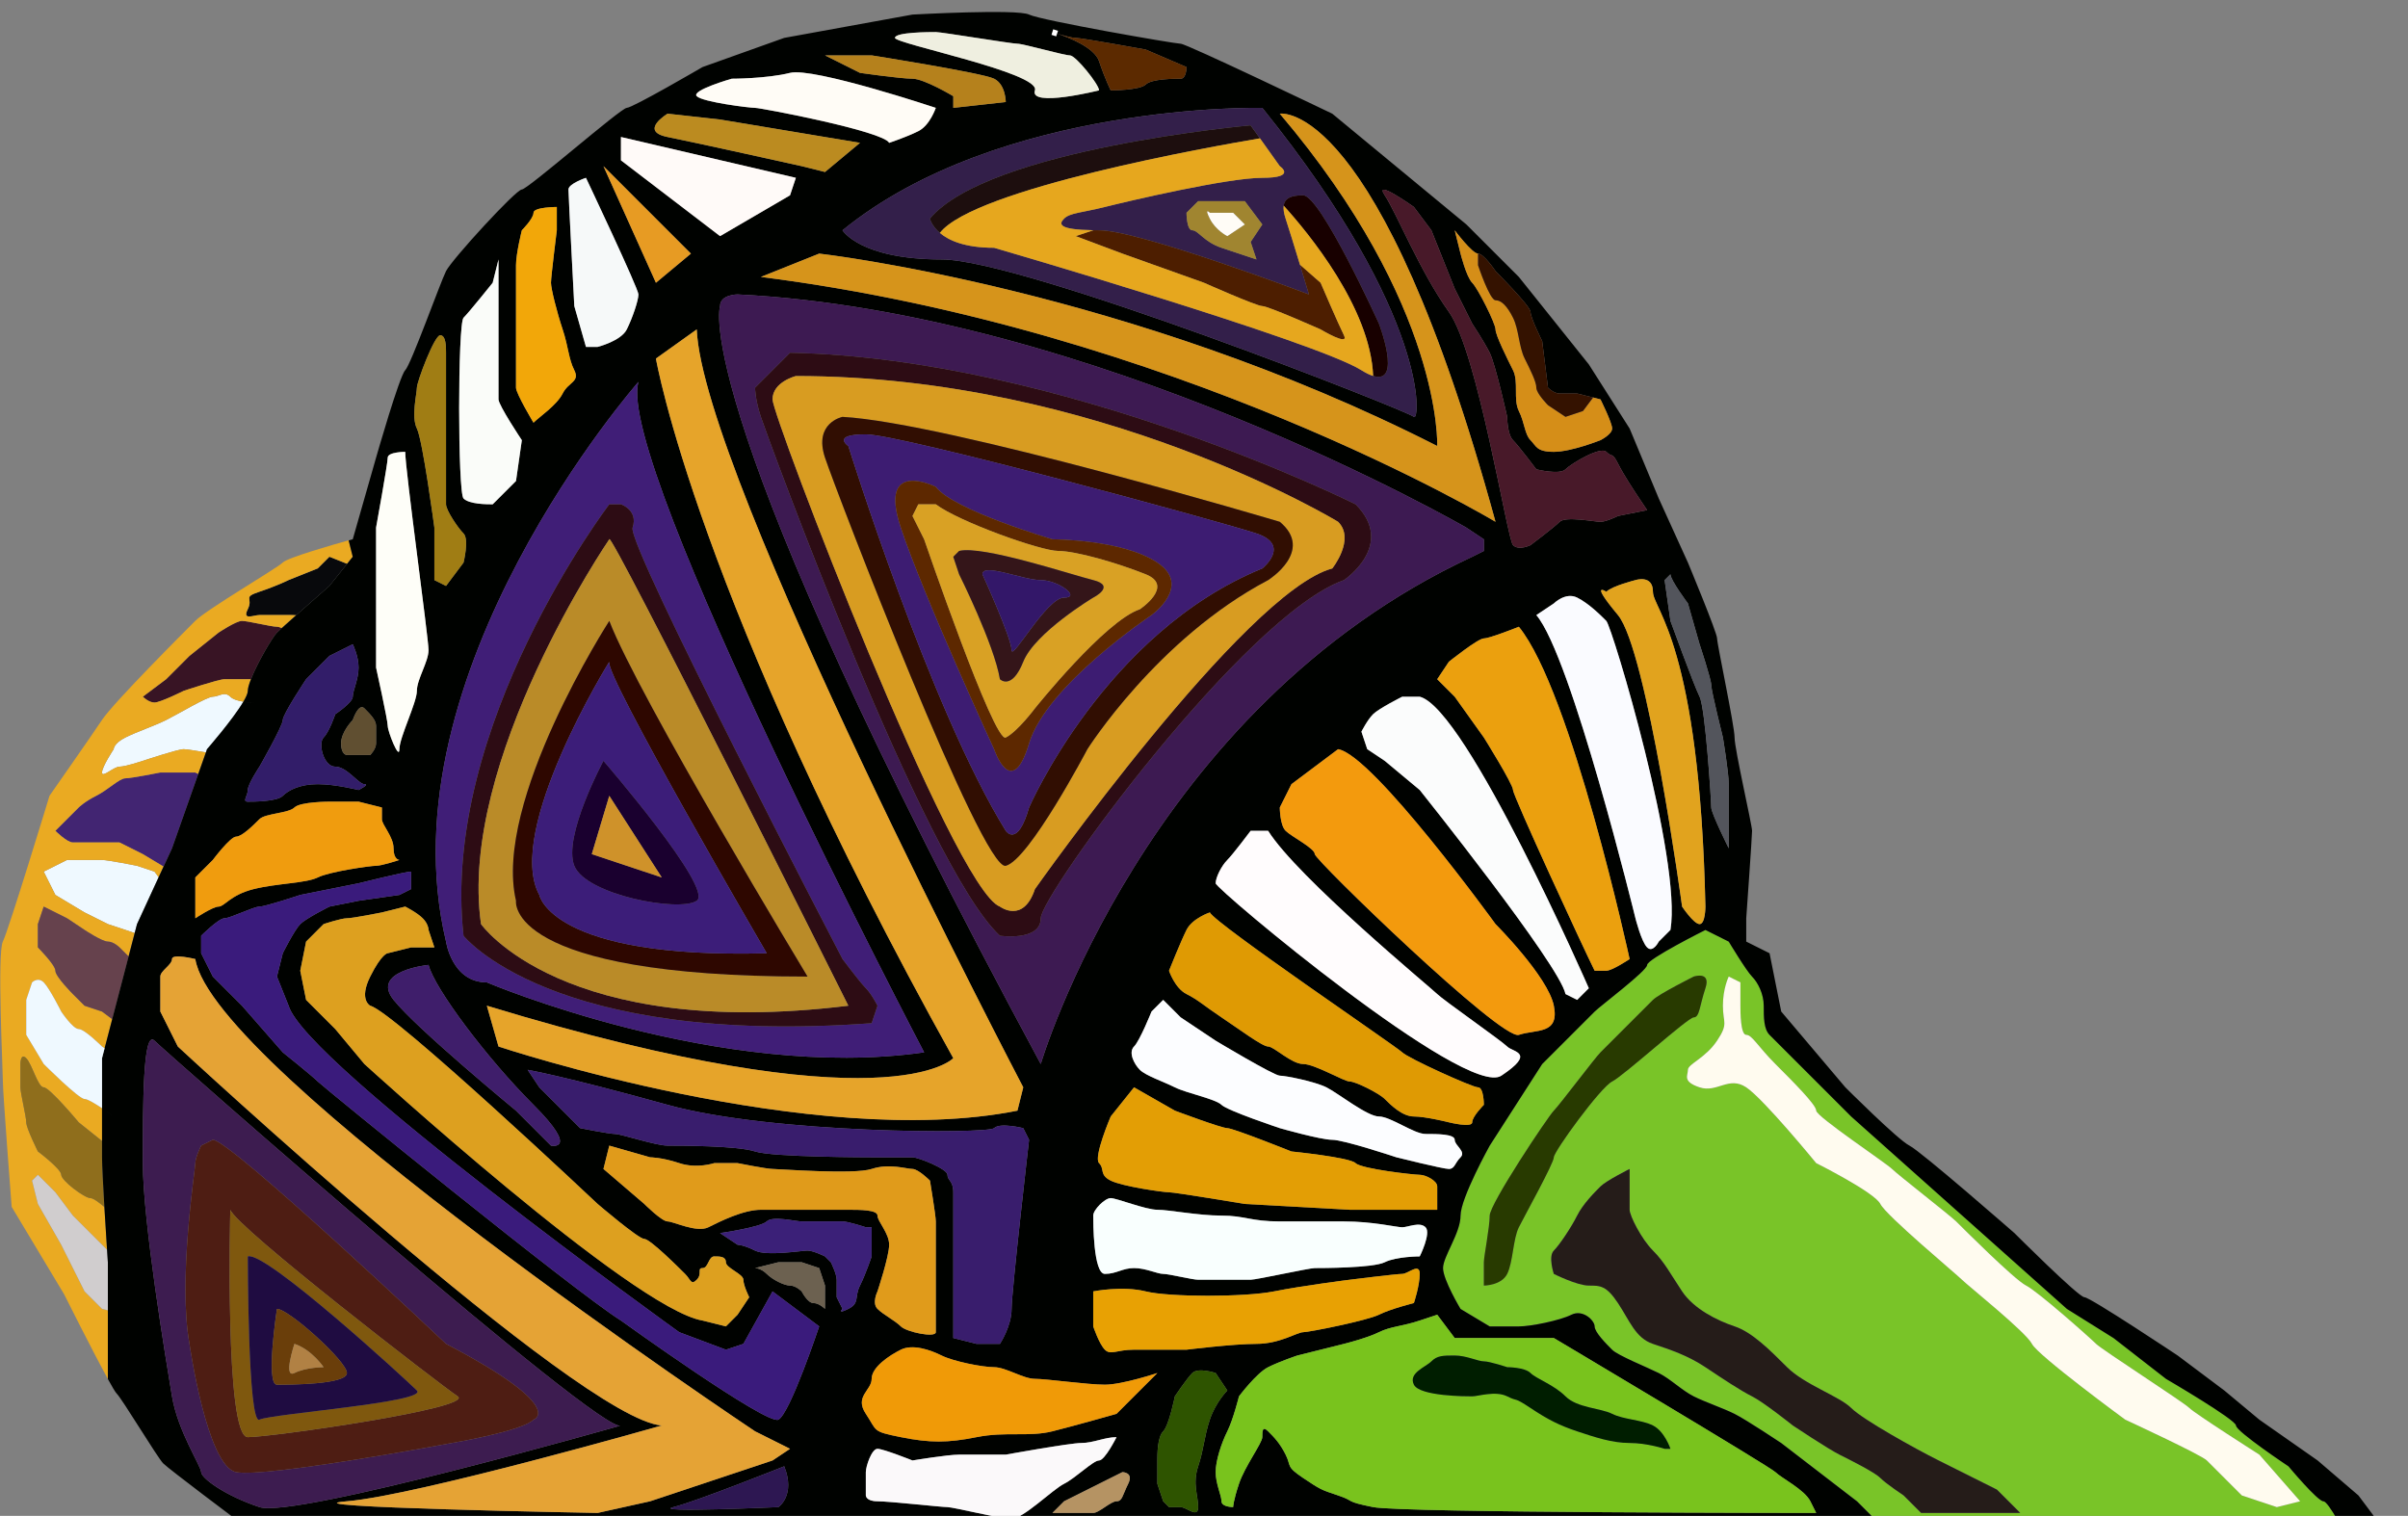 <?xml version="1.0" encoding="utf-8"?>
<!-- Generator: Adobe Illustrator 25.0.0, SVG Export Plug-In . SVG Version: 6.00 Build 0)  -->
<svg version="1.1" id="Capa_1" xmlns="http://www.w3.org/2000/svg" xmlns:xlink="http://www.w3.org/1999/xlink" x="0px" y="0px"
	 viewBox="0 0 413 260" style="enable-background:new 0 0 413 260;" xml:space="preserve">
<rect x="0" y="0" width="413" height="260" fill="#808080" stroke="none"/>
<style type="text/css">
	.st0{fill:#422572;}
	.st1{fill:#381424;}
	.st2{fill:#EFF9FF;}
	.st3{fill:#08090C;}
	.st4{fill:#EAAA22;}
	.st5{fill:#66424D;}
	.st6{fill:#79C428;}
	.st7{fill:#8F6E1C;}
	.st8{fill:#D0CDCE;}
	.st9{fill:#000200;}
	.st10{fill:#321D69;}
	.st11{fill:#604F31;}
	.st12{fill:#F09C0E;}
	.st13{fill:#3A1B7C;}
	.st14{fill:#DDA01F;}
	.st15{fill:#E5A335;}
	.st16{fill:#3D1C50;}
	.st17{fill:#4E1D13;}
	.st18{fill:#7F580E;}
	.st19{fill:#1F0C41;}
	.st20{fill:#6A3E0A;}
	.st21{fill:#B18144;}
	.st22{fill:#FEFEF8;}
	.st23{fill:#A07D14;}
	.st24{fill:#FAFCF9;}
	.st25{fill:#F2A709;}
	.st26{fill:#F6F9F9;}
	.st27{fill:#E79B23;}
	.st28{fill:#FFFAF8;}
	.st29{fill:#BB8B20;}
	.st30{fill:#FFFCF6;}
	.st31{fill:#B5811C;}
	.st32{fill:#EFEFE0;}
	.st33{fill:#5C2A00;}
	.st34{fill:none;stroke:#FFFFFF;stroke-miterlimit:10;}
	.st35{fill:#401E77;}
	.st36{fill:#2D0C14;}
	.st37{fill:#BA8B28;}
	.st38{fill:#2E0700;}
	.st39{fill:#3C1D79;}
	.st40{fill:#1A002F;}
	.st41{fill:#CF922A;}
	.st42{fill:#E6A42A;}
	.st43{fill:#3D1A52;}
	.st44{fill:#D89C21;}
	.st45{fill:#310E02;}
	.st46{fill:#3D1C72;}
	.st47{fill:#5D2800;}
	.st48{fill:#D9A124;}
	.st49{fill:#341519;}
	.st50{fill:#331769;}
	.st51{fill:#3F1E6B;}
	.st52{fill:#391D6D;}
	.st53{fill:#E09B1B;}
	.st54{fill:#3B2078;}
	.st55{fill:#6C6150;}
	.st56{fill:#2D1752;}
	.st57{fill:#F09A07;}
	.st58{fill:#FBF9FA;}
	.st59{fill:#B59363;}
	.st60{fill:#2E5400;}
	.st61{fill:#79C31D;}
	.st62{fill:#001E00;}
	.st63{fill:#283A00;}
	.st64{fill:#FFFBEF;}
	.st65{fill:#251C19;}
	.st66{fill:#E8A103;}
	.st67{fill:#F9FFFE;}
	.st68{fill:#E39E05;}
	.st69{fill:#FCFDFF;}
	.st70{fill:#DF9A03;}
	.st71{fill:#FFFCFD;}
	.st72{fill:#F39A0D;}
	.st73{fill:#FBFCFC;}
	.st74{fill:#EBA00E;}
	.st75{fill:#FAFBFF;}
	.st76{fill:#E1A31E;}
	.st77{fill:#53555C;}
	.st78{fill:#481929;}
	.st79{fill:#D58E18;}
	.st80{fill:#341200;}
	.st81{fill:#D6941B;}
	.st82{fill:#331F4A;}
	.st83{fill:#1D0E0E;}
	.st84{fill:#4D1E00;}
	.st85{fill:#180000;}
	.st86{fill:#E6A71E;}
	.st87{fill:#A08530;}
	.st88{fill:none;stroke:#53555C;stroke-miterlimit:10;}
</style>
<g>
	<path class="st0" d="M27.5,132.5c0,0-5,1-6,1s-3,2-5,3s-3,2-3,2l-4,4c0,0,2,2,3,2s3,0,3,0h5l4,2l3.55,2.13l1.45-3.13l4.5-12.75
		l-0.5-0.25H27.5z"/>
	<path class="st1" d="M41.5,106.5c-1,0-4,2-4,2l-5,4l-4,4l-4,3c0,0,1,1,2,1s5-2,5-2s6-2,7-2c0.62,0,2.75,0,4.54,0
		c1.12-2.86,3.69-7.23,4.46-8c0.14-0.14,0.44-0.42,0.83-0.78c-0.33-0.14-0.63-0.22-0.83-0.22C46.5,107.5,42.5,106.5,41.5,106.5z"/>
	<path class="st2" d="M36.5,119.5c-1,0-6,3-8,4s-5,2-7,3s-2,2-2,2s-2,3-2,4s2-1,3-1s4-1,4-1s6-2,7-2c0.53,0,2.21,0.29,3.81,0.55
		l0.19-0.55c0,0,4.43-5.07,6.24-8.15c-0.84-0.13-1.77-0.38-2.24-0.85C38.5,118.5,37.5,119.5,36.5,119.5z"/>
	<path class="st3" d="M54.5,97.5l-5,2c0,0-2,1-5,2s-1,1-2,3s1,1,2,1s4,0,5,0c0.3,0,0.77,0,1.29,0.03c2.59-2.29,5.71-5.03,5.71-5.03
		l3.03-3.79L56.5,95.5L54.5,97.5z"/>
	<path class="st2" d="M23.5,148.5c0,0-5-1-6-1s-6,0-6,0l-4,2l2,4l5,3l4,2l4.6,1.53l0.4-1.53l3.71-8.05l-0.71-0.95L23.5,148.5z"/>
	<path class="st4" d="M17.5,224.5l-3-3l-4-8l-4-7l-1-4l1-1l3,3l3,4l3,3l2.86,2.86c-0.12-1.83-0.29-4.59-0.46-7.33
		c-0.88-0.76-1.9-1.53-2.4-1.53c-1,0-5-3-5-4s-4-4-4-4s-2-4-2-5s-1-5-1-6s0-4,0-4s0-2,1-1s2,5,3,5s6,6,6,6l4,3.2
		c0-1.61,0-3.62,0-5.62c-1.16-0.78-2.48-1.58-3-1.58c-1,0-7-6-7-6l-3-5v-6l1-3c0,0,1-1,2,0s3,5,3,5s2,3,3,3s4,3,4,3l0.44,0.3
		l1.3-4.99l-1.75-1.31l-3-1l-2-2c0,0-3-3-3-4s-3-4-3-4v-4l1-3l4,2l3,2c0,0,3,2,4,2s2,1,2,1l1.55,1.55l1.05-4.02l-4.6-1.53l-4-2l-5-3
		l-2-4l4-2c0,0,5,0,6,0s6,1,6,1l3,1l0.71,0.95l0.84-1.82l-3.55-2.13l-4-2h-5c0,0-2,0-3,0s-3-2-3-2l4-4c0,0,1-1,3-2s4-3,5-3s6-1,6-1
		h6l0.5,0.25l1.31-3.7c-1.6-0.27-3.27-0.55-3.81-0.55c-1,0-7,2-7,2s-3,1-4,1s-3,2-3,1s2-4,2-4s0-1,2-2s5-2,7-3s7-4,8-4s2-1,3,0
		c0.47,0.47,1.4,0.72,2.24,0.85c0.46-0.79,0.76-1.45,0.76-1.85c0-0.45,0.21-1.17,0.54-2c-1.78,0-3.92,0-4.54,0c-1,0-7,2-7,2
		s-4,2-5,2s-2-1-2-1l4-3l4-4l5-4c0,0,3-2,4-2s5,1,6,1c0.21,0,0.5,0.09,0.83,0.22c0.63-0.57,1.5-1.35,2.46-2.2
		c-0.52-0.03-0.99-0.03-1.29-0.03c-1,0-4,0-5,0s-3,1-2-1s-1-2,2-3s5-2,5-2l5-2l2-2l3.03,1.21l0.97-1.21l-0.7-2.81
		c-2.44,0.68-10.45,2.96-11.3,3.81c-1,1-13,8-15,10s-14,14-16,17s-9,13-9,13s-7,23-8,25s0,22,0,24S2,207,2,207l9,15
		c0,0,4.89,9.78,7.5,14.52v-11.77L17.5,224.5z"/>
	<path class="st5" d="M18.5,161.5c-1,0-4-2-4-2l-3-2l-4-2l-1,3v4c0,0,3,3,3,4s3,4,3,4l2,2l3,1l1.75,1.31l2.81-10.76l-1.55-1.55
		C20.5,162.5,19.5,161.5,18.5,161.5z"/>
	<path class="st6" d="M398.5,257.5c-1,0-6-6-6-6s-9-6-9-7s-12-8-12-8l-9-7l-8-5l-37-33l-8-8c0,0-5-5-6-6s-1-3-1-5s-1-4-2-5s-4-6-4-6
		l-4-2c0,0-10,5-10,6s-8,7-9,8s-9,9-9,9l-9,14c0,0-5,9-5,12s-3,7-3,9s3,7,3,7l5,3c0,0,3,0,5,0s7-1,9-2s4,1,4,2s2,3,3,4s6,3,8,4
		s4,3,6,4s5,2,7,3s8,5,8,5l13,10l3.12,3.12l79.19-0.11C399.85,258.89,398.92,257.5,398.5,257.5z M258.5,218.5c-1,2-4,2-4,2v-4
		c0-1,1-6,1-8s10-17,11-18s7-9,8-10s8-8,9-9s7-4,7-4s3-1,2,2s-1,5-2,5s-12,10-14,11s-10,12-10,13s-5,10-6,12
		S259.5,216.5,258.5,218.5z M329.5,259.5l-3-3c0,0-3-2-4-3s-5-3-7-4s-8-5-8-5s-5-4-7-5s-5-3-8-5s-6-3-9-4s-4-4-6-7s-3-3-5-3
		s-6-2-6-2s-1-3,0-4s3-4,4-6s3-4,4-5s5-3,5-3s0,6,0,7s2,5,4,7s3,4,5,7s6,5,9,6s6,4,9,7s9,5,11,7s11,7,15,9s10,5,10,5l4,4H329.5z
		 M390.5,258.5l-6-2c0,0-5-5-6-6s-14-7-14-7s-15-11-16-13s-11-10-12-11s-13-11-14-13s-11-7-11-7s-9-11-12-13s-5,1-8,0s-2-2-2-3
		s3-2,5-5s1-3,1-6s1-5,1-5l2,1c0,0,0,3,0,4s0,5,1,5s2,2,5,5s7,7,7,8s12,9,13,10s10,8,11,9s10,10,12,11s11,9,12,10s15,10,16,11
		s12,8,12,8l7,8L390.5,258.5z"/>
	<path class="st7" d="M7.5,186.5c-1,0-2-4-3-5s-1,1-1,1s0,3,0,4s1,5,1,6s2,5,2,5s4,3,4,4s4,4,5,4c0.51,0,1.52,0.77,2.4,1.53
		c-0.21-3.63-0.4-7.22-0.4-8.53c0-0.58,0-1.58,0-2.8l-4-3.2C13.5,192.5,8.5,186.5,7.5,186.5z"/>
	<path class="st8" d="M12.5,208.5l-3-4l-3-3l-1,1l1,4l4,7l4,8l3,3l1,0.25v-8.25c0,0-0.06-0.83-0.14-2.14l-2.86-2.86L12.5,208.5z"/>
	<path class="st9" d="M404.5,256.5l-7-6l-10-7l-6-5l-8-6c0,0-15-10-16-10s-12-11-12-11s-16-14-18-15s-11-10-11-10l-11-13l-1-5l-1-5
		l-4-2v-4c0,0,1-14,1-15s-3-14-3-16s-3-16-3-17s-5-13-5-13l-5-11l-5-12l-7-11l-12-15l-9-9l-23-19c0,0-25-12-26-12s-24-4-26-5
		s-20,0-20,0l-22,4l-14,5c0,0-12,7-13,7s-17,14-18,14s-12,12-13,14s-6,16-7,17s-5,15-5,15l-4,14c0,0-0.26,0.07-0.7,0.19l0.7,2.81
		l-0.97,1.21l1.97,0.79l-1.97-0.79l-3.03,3.79c0,0-3.12,2.73-5.71,5.03c1.23,0.06,2.71,0.27,2.71,0.97c0-0.7-1.48-0.91-2.71-0.97
		c-0.96,0.85-1.83,1.63-2.46,2.2c1.28,0.52,3.17,1.78,3.17,1.78s-1.89-1.26-3.17-1.78c-0.39,0.35-0.69,0.63-0.83,0.78
		c-0.77,0.77-3.34,5.14-4.46,8c1.11,0,2.08,0,2.46,0c-0.38,0-1.35,0-2.46,0c-0.33,0.83-0.54,1.55-0.54,2c0,0.41-0.3,1.07-0.76,1.85
		c0.93,0.14,1.76,0.15,1.76,0.15s-0.83,0-1.76-0.15c-1.81,3.08-6.24,8.15-6.24,8.15l-0.19,0.55c1.39,0.23,2.73,0.45,3.19,0.45
		c-0.47,0-1.8-0.22-3.19-0.45l-1.31,3.7l3.5,1.75l-3.5-1.75l-4.5,12.75l-1.45,3.13l1.45,0.87l-1.45-0.87l-0.84,1.82l2.29,3.05
		l-2.29-3.05l-3.71,8.05l-0.4,1.53l1.4,0.47l-1.4-0.47l-1.05,4.02l1.45,1.45l-1.45-1.45l-2.81,10.76l2.25,1.69l-2.25-1.69l-1.3,4.99
		l2.56,1.7l-2.56-1.7l-0.44,1.7c0,0,0,4.26,0,8.58c1.07,0.72,2,1.42,2,1.42s-0.93-0.69-2-1.42c0,2,0,4,0,5.62l1,0.8l2,1l-2-1l-1-0.8
		c0,1.22,0,2.22,0,2.8c0,1.31,0.19,4.89,0.4,8.53c0.86,0.74,1.6,1.47,1.6,1.47s-0.73-0.73-1.6-1.47c0.16,2.74,0.34,5.5,0.46,7.33
		l1.14,1.14l1,1l-1-1l-1.14-1.14c0.08,1.31,0.14,2.14,0.14,2.14v8.25l3,0.75l-3-0.75v11.77c0.73,1.33,1.28,2.26,1.5,2.48
		c1,1,7,11,8,12s13,10,13,10l280.62-0.38l-3.12-3.12l-13-10c0,0-6-4-8-5s-5-2-7-3s-4-3-6-4s-7-3-8-4s-3-3-3-4s-2-3-4-2s-7,2-9,2
		s-5,0-5,0l-5-3c0,0-3-5-3-7s3-6,3-9s5-12,5-12l9-14c0,0,8-8,9-9s9-7,9-8s10-6,10-6l4,2c0,0,3,5,4,6s2,3,2,5s0,4,1,5s6,6,6,6l8,8
		l37,33l8,5l9,7c0,0,12,7,12,8s9,7,9,7s5,6,6,6c0.42,0,1.35,1.39,2.3,3.01l6.7-0.01L404.5,256.5z M253.5,43.5v-2V43.5c1,0,3,3,3,3
		s6,6,6,7s2,5,2,5l1,8c0,0,1,1,2,1s3,0,3,0l2.74,0.68l1.26-1.68l-1.26,1.68l1.26,0.32c0,0,2,4,2,5s-2,2-2,2s-5,2-8,2s-3-1-4-2
		s-1-3-2-5s0-5-1-7s-3-6-3-7s-3-7-4-8s-2-5-2-5l-1-4C249.5,39.5,252.5,43.5,253.5,43.5z M242.5,35.5l3,4l4,10l3,6c0,0,2,3,3,5
		s3,11,3,11s0,3,1,4s4,5,4,5s4,1,5,0s6-4,7-3s1,0,2,2s3,5,3,5l2,3l-5,1c0,0-2,1-3,1s-6-1-7,0s-5,4-5,4s-2,1-3,0s-6-33-11-40
		s-9-17-11-20S242.5,35.5,242.5,35.5z M256.5,89.5c0,0-55-33-126-42l10-4c0,0,53,6,106,33c0,0,1-24-27-57
		C219.5,19.5,236.5,16.5,256.5,89.5z M237.5,216.5c-2,1-11,1-12,1s-10,2-11,2s-8,0-9,0s-5-1-6-1s-3-1-5-1s-3,1-5,1s-2-9-2-10
		s2-3,3-3s6,2,8,2s7,1,11,1s5,1,10,1s6,0,11,0s9,1,10,1s3-1,4,0s-1,5-1,5S239.5,215.5,237.5,216.5z M243.5,218.5c0,2-1,5-1,5
		s-4,1-6,2s-12,3-13,3s-4,2-8,2s-12,1-12,1s-6,0-9,0s-4,1-5,0s-2-4-2-4v-6c0,0,5-1,9,0s17,1,22,0s13-2,13-2s8-1,9-1
		S243.5,216.5,243.5,218.5z M242.5,207.5h-11l-18-1c0,0-12-2-13-2s-8-1-10-2s-1-2-2-3s2-8,2-8l4-5l7,4c0,0,8,3,9,3s11,4,11,4
		s10,1,11,2s10,2,11,2s3,1,3,2s0,4,0,4H242.5z M178.5,182.5c-61-113-55-130-55-130c0-2,3-2,3-2c61,3,125,40,125,40l3,2v2l-2,1
		C196.5,121.5,178.5,182.5,178.5,182.5z M162.5,201.5c0-1-5-3-6-3s-7,0-7,0s-17,0-20-1s-13-1-15-1s-8-2-9-2s-6-1-6-1l-3-3l-4-4l-2-3
		c0,0,6,1,24,6s55,5,56,4s5,0,5,0l1,2c0,0-3,26-3,29s-2,6-2,6h-4l-4-1c0,0,0-23,0-25S162.5,202.5,162.5,201.5z M150.5,208.5
		c0-1-3-1-5-1s-12,0-15,0s-7,2-9,3s-6-1-7-1s-4-3-4-3l-7-6l1-4l7,2c0,0,2,0,5,1s6,0,6,0h4c0,0,5,1,6,1s14,1,17,0s6,0,7,0s3,2,3,2
		s1,6,1,7s0,18,0,19s-5,0-6-1s-3-2-4-3s0-3,0-3s2-6,2-8S150.5,209.5,150.5,208.5z M158.5,180.5c-35,5-75-12-75-12c-6,0-7-7-7-7
		c-11-46,33-96,33-96C105.5,79.5,158.5,180.5,158.5,180.5z M112.5,61.5l7-5c1,25,56,130,56,130l-1,4c-35,7-89-11-89-11l-2-7
		c69,21,80,9,80,9C119.5,102.5,112.5,61.5,112.5,61.5z M91.5,189.5c8,8,3,7,3,7l-6-6c0,0-17-14-21-19s6-6,6-6
		C74.5,169.5,83.5,181.5,91.5,189.5z M70.5,162.5l-4,1c0,0-1,0-3,4s0,5,0,5c4,1,39,34,39,34s7,6,8,6s6,5,7,6s1,2,2,1s0-2,1-2
		s1-2,2-2s2,0,2,1s3,2,3,3s1,3,1,3l-2,3l-2,2l-4-1c-12-2-58-44-58-44l-5-6l-5-5l-1-5l1-5l3-3c0,0,3-1,4-1s6-1,6-1l4-1c0,0,2,1,3,2
		s1,2,1,2l1,3H70.5z M216.5,18.5c29,36,27,54,26,53s-67-27-81-27s-17-5-17-5C171.5,17.5,216.5,18.5,216.5,18.5z M181.3,5.76
		c0.96,0.3,2.53,0.74,3.2,0.74c1,0,12,2,12,2l7,3c0,0,0,2-1,2s-5,0-6,1s-6,1-6,1s-1-2-2-5C187.71,8.12,183.17,6.38,181.3,5.76
		c-0.47-0.15-0.8-0.26-0.8-0.26S180.81,5.59,181.3,5.76z M160.5,5.5c1,0,13,2,14,2s8,2,9,2s5,5,5,6c0,0-12,3-11,0s-24-8-24-9
		S159.5,5.5,160.5,5.5z M149.5,9.5c0,0,19,3,21,4s2,4,2,4l-9,1v-2c0,0-5-3-7-3s-9-1-9-1l-6-3H149.5z M125.5,13.5c0,0,6,0,10-1
		s25,6,25,6s-1,3-3,4s-5,2-5,2c-1-2-22-6-23-6s-9-1-10-2S125.5,13.5,125.5,13.5z M114.5,19.5l9,1l24,4l-6,5l-4-1c0,0-18-4-23-5
		S114.5,19.5,114.5,19.5z M106.5,23.5l30,7l-1,3l-12,7l-17-13V23.5z M118.5,43.5l-6,5l-9-20L118.5,43.5z M100.5,30.5c0,0,9,19,9,20
		s-1,4-2,6s-5,3-5,3h-2l-2-7c0,0-1-19-1-20S100.5,30.5,100.5,30.5z M88.5,59.5c0-1,0-12,0-14s1-6,1-6s2-2,2-3s4-1,4-1v4c0,0-1,8-1,9
		s1,5,2,8s1,5,2,7s-1,2-2,4s-4,4-5,5c0,0-3-5-3-6S88.5,60.5,88.5,59.5z M79.5,54.5c1-1,5-6,5-6l1-4c0,0,0,23,0,24s4,7,4,7l-1,7l-4,4
		c-1,0-4,0-5-1S78.5,55.5,79.5,54.5z M71.5,66.5c0-1,3-9,4-9s1,2,1,3s0,17,0,17s0,8,0,9s2,4,3,5s0,5,0,5l-3,4l-2-1v-9c0,0-2-15-3-17
		S71.5,67.5,71.5,66.5z M64.5,90.5c0,0,2-11,2-12s3-1,3-1c0,3,4,32,4,34s-2,5-2,7s-3,8-3,10s-2-3-2-4s-2-10-2-10V90.5z M62.5,121.5
		c1,1,2,2,2,3s0,2,0,3s-1,2-1,2h-4c0,0-1,0-1-2s2-4,2-4S61.5,120.5,62.5,121.5z M42.5,135.5c0-1,2-4,2-4s4-7,4-8s4-7,4-7l4-4l4-2
		c0,0,1,2,1,4s-1,4-1,5s-3,3-3,3s-1,3-2,4s0,5,2,5s4,3,5,3s-1,1-1,1s-4-1-7-1s-5,1-6,2s-5,1-6,1S42.5,136.5,42.5,135.5z M33.5,154.5
		c0-1,0-4,0-4l3-3c0,0,3-4,4-4s3-2,4-3s5-1,6-2s6-1,6-1h5l4,1c0,0,0,1,0,2s2,3,2,5s1,2,1,2s-3,1-4,1s-8,1-10,2s-7,1-11,2s-5,3-6,3
		s-4,2-4,2S33.5,155.5,33.5,154.5z M44.5,258.5c-6-2-10-5-10-6s-4-7-5-13s-5-30-5-40s0-23,2-21s77,68,80,66
		C106.5,244.5,50.5,260.5,44.5,258.5z M133.5,258.5c0,0-22,1-18,0s19-7,19-7C136.5,256.5,133.5,258.5,133.5,258.5z M132.5,250.5
		l-21,7l-9,2c0,0-55-1-43-2s54-13,54-13c-14-1-83-65-83-65l-3-6c0,0,0-5,0-6s2-2,2-3s4,0,4,0c3,19,96,81,96,81l6,3L132.5,250.5z
		 M133.5,243.5c-2,1-27-17-27-17c-8-5-51-40-52-41s-6-5-6-5l-7-8l-5-5l-2-4v-3c0,0,3-3,4-3s5-2,6-2s7-2,7-2l10-2c0,0,8-2,9-2v3l-2,1
		l-7,1l-5,1c0,0-4,2-5,3s-3,5-3,5l-1,4l2,5c3,10,67,56,67,56l8,3l3-1l5-9l8,6C140.5,227.5,135.5,242.5,133.5,243.5z M141.5,224.5
		c0,0-1-1-2-1s-2-2-2-2s-1-1-2-1s-3-1-4-2s-2-1-2-1l4-1h4l3,1l1,3V224.5z M145.5,224.5c-2,1-1,0-1,0l-1-2c0,0,0-2,0-3s-1-3-1-3l-1-1
		c0,0-2-1-3-1s-7,1-9,0s-3-1-3-1l-3-2c0,0,7-1,8-2s5,0,6,0s6,0,7,0s4,1,4,1h1v5c0,0-1,3-2,5S147.5,223.5,145.5,224.5z M149.5,236.5
		c0-2,3-4,5-5s5,0,7,1s7,2,9,2s5,2,7,2s9,1,12,1s9-2,9-2l-7,7c0,0-7,2-11,3s-8,0-13,1s-8,1-13,0s-4-1-6-4S149.5,238.5,149.5,236.5z
		 M162.5,258.5c-1,0-10-1-12-1s-2-1-2-1s0-3,0-4s1-4,2-4s6,2,6,2s6-1,8-1s8,0,8,0s11-2,13-2s4-1,6-1c0,0-2,4-3,4s-4,3-6,4s-7,6-9,6
		S163.5,258.5,162.5,258.5z M193.5,254.5c-1,2-1,3-2,3s-3,2-4,2s-1,0-3,0s-4,0-4,0l2-2l10-5C192.5,252.5,194.5,252.5,193.5,254.5z
		 M205.5,251.5c-1,3,0,5,0,7s-2,0-3,0s-2,0-2,0l-1-1l-1-3c0,0,0-3,0-4s0-4,1-5s2-6,2-6s2-3,3-4s4,0,4,0l2,3c0,0-2,2-3,5
		S206.5,248.5,205.5,251.5z M249.5,229.5c0,0,4,0,5,0s0,0,6,0s6,0,6,0s37,22,38,23s5,3,6,5s1,2,1,2s-71,0-76-1s-3-1-6-2s-3-1-6-3
		s-2-2-3-4s-2-3-3-4s-1,0-1,1s-3,5-4,8s-1,4-1,4s-2,0-2-1s-1-3-1-5s1-5,2-7s2-6,2-6s3-4,5-5s5-2,5-2l8-2c0,0,4-1,6-2s4-1,7-2
		s3-1,3-1L249.5,229.5z M250.5,198.5c-1,1-1,2-2,2s-9-2-9-2s-9-3-11-3s-9-2-9-2s-9-3-10-4s-6-2-8-3s-5-2-6-3s-2-3-1-4s3-6,3-6l2-2
		l3,3l6,4c0,0,10,6,11,6s6,1,8,2s7,5,9,5s6,3,8,3s5,0,5,1S251.5,197.5,250.5,198.5z M252.5,192.5c0,1-4,0-4,0s-4-1-6-1s-4-2-5-3
		s-5-3-6-3s-6-3-8-3s-5-3-6-3s-5-3-8-5s-4-3-6-4s-3-4-3-4s2-5,3-7s4-3,4-3c1,2,32,23,33,24s12,6,13,6s1,3,1,3
		S252.5,191.5,252.5,192.5z M257.5,184.5c-6,4-49-32-49-33s1-3,2-4s4-5,4-5h3c5,8,28,27,29,28s11,8,12,9S263.5,180.5,257.5,184.5z
		 M260.5,177.5c-3,1-35-30-35-31s-4-3-5-4s-1-4-1-4l2-4l8-6c6,1,27,30,27,30s9,9,10,14S263.5,176.5,260.5,177.5z M270.5,171.5l-2-1
		c-1-5-25-35-25-35l-6-5l-3-2l-1-3c0,0,1-2,2-3s5-3,5-3h3c8,2,29,50,29,50L270.5,171.5z M275.5,166.5c-1,0-2,0-2,0c-2-4-14-30-14-31
		s-5-9-5-9l-5-7l-3-3l2-3c0,0,5-4,6-4s6-2,6-2c9,11,19,57,19,57S276.5,166.5,275.5,166.5z M286.5,159.5l-2,2c0,0-1,2-2,1s-2-5-2-5
		s-11-45-17-52l3-2c0,0,2-2,4-1s4,3,5,4S288.5,147.5,286.5,159.5z M291.5,158.5c-1,0-3-3-3-3s-6-44-11-50s-2-4-2-4c1-1,5-2,5-2
		s3-1,3,2s8,9,9,54C292.5,155.5,292.5,158.5,291.5,158.5z M296.5,145.5c0,0-3-6-3-7s-1-17-2-19s-5-13-5-13l-1-7l1-1c0,1,3,5,3,5l2,7
		c0,0,2,6,2,7s2,9,2,9s1,6,1,8S296.5,145.5,296.5,145.5z"/>
	<path class="st2" d="M13.5,176.5c-1,0-3-3-3-3s-2-4-3-5s-2,0-2,0l-1,3v6l3,5c0,0,6,6,7,6c0.52,0,1.84,0.81,3,1.58
		c0-4.32,0-8.58,0-8.58l0.44-1.7l-0.44-0.3C17.5,179.5,14.5,176.5,13.5,176.5z"/>
	<path class="st10" d="M42.5,137.5c1,0,5,0,6-1s3-2,6-2s7,1,7,1s2-1,1-1s-3-3-5-3s-3-4-2-5s2-4,2-4s3-2,3-3s1-3,1-5s-1-4-1-4l-4,2
		l-4,4c0,0-4,6-4,7s-4,8-4,8s-2,3-2,4S41.5,137.5,42.5,137.5z"/>
	<path class="st11" d="M58.5,127.5c0,2,1,2,1,2h4c0,0,1-1,1-2s0-2,0-3s-1-2-2-3s-2,2-2,2S58.5,125.5,58.5,127.5z"/>
	<path class="st12" d="M43.5,152.5c4-1,9-1,11-2s9-2,10-2s4-1,4-1s-1,0-1-2s-2-4-2-5s0-2,0-2l-4-1h-5c0,0-5,0-6,1s-5,1-6,2s-3,3-4,3
		s-4,4-4,4l-3,3c0,0,0,3,0,4s0,3,0,3s3-2,4-2S39.5,153.5,43.5,152.5z"/>
	<path class="st13" d="M127.5,230.5l-3,1l-8-3c0,0-64-46-67-56l-2-5l1-4c0,0,2-4,3-5s5-3,5-3l5-1l7-1l2-1v-3c-1,0-9,2-9,2l-10,2
		c0,0-6,2-7,2s-5,2-6,2s-4,3-4,3v3l2,4l5,5l7,8c0,0,5,4,6,5s44,36,52,41c0,0,25,18,27,17s7-16,7-16l-8-6L127.5,230.5z"/>
	<path class="st14" d="M72.5,157.5c-1-1-3-2-3-2l-4,1c0,0-5,1-6,1s-4,1-4,1l-3,3l-1,5l1,5l5,5l5,6c0,0,46,42,58,44l4,1l2-2l2-3
		c0,0-1-2-1-3s-3-2-3-3s-1-1-2-1s-1,2-2,2s0,1-1,2s-1,0-2-1s-6-6-7-6s-8-6-8-6s-35-33-39-34c0,0-2-1,0-5s3-4,3-4l4-1h4l-1-3
		C73.5,159.5,73.5,158.5,72.5,157.5z"/>
	<path class="st15" d="M33.5,164.5c0,0-4-1-4,0s-2,2-2,3s0,6,0,6l3,6c0,0,69,64,83,65c0,0-42,12-54,13s43,2,43,2l9-2l21-7l3-2l-6-3
		C129.5,245.5,36.5,183.5,33.5,164.5z"/>
	<path class="st16" d="M26.5,178.5c-2-2-2,11-2,21s4,34,5,40s5,12,5,13s4,4,10,6s62-14,62-14C103.5,246.5,28.5,180.5,26.5,178.5z
		 M91.5,243.5c-2,2-14,4-14,4s-32,6-37,5s-8-22-8-22c-2-11,1-30,1-31s1-3,1-3l2-1c3,0,40,35,40,35C97.5,241.5,91.5,243.5,91.5,243.5
		z"/>
	<path class="st17" d="M76.5,230.5c0,0-37-35-40-35l-2,1c0,0-1,2-1,3s-3,20-1,31c0,0,3,21,8,22s37-5,37-5s12-2,14-4
		C91.5,243.5,97.5,241.5,76.5,230.5z M42.5,246.5c-4,0-3-39-3-39c1,3,36,30,39,32S46.5,246.5,42.5,246.5z"/>
	<path class="st18" d="M39.5,207.5c0,0-1,39,3,39s39-5,36-7S40.5,210.5,39.5,207.5z M44.5,243.5c-2,1-2-28-2-28c3-1,27,21,29,23
		S46.5,242.5,44.5,243.5z"/>
	<path class="st19" d="M42.5,215.5c0,0,0,29,2,28s29-3,27-5S45.5,214.5,42.5,215.5z M47.5,237.5c-2,0,0-13,0-13c2,0,12,9,12,11
		S49.5,237.5,47.5,237.5z"/>
	<path class="st20" d="M47.5,224.5c0,0-2,13,0,13s12,0,12-2S49.5,224.5,47.5,224.5z M50.5,235.5c-2,1,0-5,0-5c3,1,5,4,5,4
		S52.5,234.5,50.5,235.5z"/>
	<path class="st21" d="M50.5,230.5c0,0-2,6,0,5s5-1,5-1S53.5,231.5,50.5,230.5z"/>
	<path class="st22" d="M68.5,128.5c0-2,3-8,3-10s2-5,2-7s-4-31-4-34c0,0-3,0-3,1s-2,12-2,12v24c0,0,2,9,2,10S68.5,130.5,68.5,128.5z
		"/>
	<path class="st23" d="M74.5,90.5v9l2,1l3-4c0,0,1-4,0-5s-3-4-3-5s0-9,0-9s0-16,0-17s0-3-1-3s-4,8-4,9s-1,5,0,7S74.5,90.5,74.5,90.5
		z"/>
	<path class="st24" d="M84.5,86.5l4-4l1-7c0,0-4-6-4-7s0-24,0-24l-1,4c0,0-4,5-5,6s-1,30,0,31S83.5,86.5,84.5,86.5z"/>
	<path class="st25" d="M96.5,67.5c1-2,3-2,2-4s-1-4-2-7s-2-7-2-8s1-9,1-9v-4c0,0-4,0-4,1s-2,3-2,3s-1,4-1,6s0,13,0,14s0,6,0,7
		s3,6,3,6C92.5,71.5,95.5,69.5,96.5,67.5z"/>
	<path class="st26" d="M100.5,59.5h2c0,0,4-1,5-3s2-5,2-6s-9-20-9-20s-3,1-3,2s1,20,1,20L100.5,59.5z"/>
	<polygon class="st27" points="118.5,43.5 103.5,28.5 112.5,48.5 	"/>
	<polygon class="st28" points="135.5,33.5 136.5,30.5 106.5,23.5 106.5,27.5 123.5,40.5 	"/>
	<path class="st29" d="M114.5,23.5c5,1,23,5,23,5l4,1l6-5l-24-4l-9-1C114.5,19.5,109.5,22.5,114.5,23.5z"/>
	<path class="st30" d="M129.5,18.5c1,0,22,4,23,6c0,0,3-1,5-2s3-4,3-4s-21-7-25-6s-10,1-10,1s-7,2-6,3S128.5,18.5,129.5,18.5z"/>
	<path class="st31" d="M156.5,13.5c2,0,7,3,7,3v2l9-1c0,0,0-3-2-4s-21-4-21-4h-8l6,3C147.5,12.5,154.5,13.5,156.5,13.5z"/>
	<path class="st32" d="M177.5,15.5c-1,3,11,0,11,0c0-1-4-6-5-6s-8-2-9-2s-13-2-14-2s-7,0-7,1S178.5,12.5,177.5,15.5z"/>
	<path class="st33" d="M188.5,10.5c1,3,2,5,2,5s5,0,6-1s5-1,6-1s1-2,1-2l-7-3c0,0-11-2-12-2c-0.67,0-2.23-0.45-3.2-0.74
		C183.17,6.38,187.71,8.12,188.5,10.5z"/>
	<path class="st34" d="M180.5,5.5c0,0,0.33,0.11,0.8,0.26C180.81,5.59,180.5,5.5,180.5,5.5z"/>
	<path class="st35" d="M76.5,161.5c0,0,1,7,7,7c0,0,40,17,75,12c0,0-53-101-49-115C109.5,65.5,65.5,115.5,76.5,161.5z M144.5,164.5
		c0,0,3,4,4,5s2,3,2,3l-1,3c-55,4-70-15-70-15c-4-36,25-74,25-74h2c0,0,3,1,2,4S144.5,164.5,144.5,164.5z"/>
	<path class="st36" d="M108.5,90.5c1-3-2-4-2-4h-2c0,0-29,38-25,74c0,0,15,19,70,15l1-3c0,0-1-2-2-3s-4-5-4-5S107.5,93.5,108.5,90.5
		z M145.5,172.5c-49,6-63-14-63-14c-4-28,22-66,22-66C104.5,90.5,145.5,172.5,145.5,172.5z"/>
	<path class="st37" d="M104.5,92.5c0,0-26,38-22,66c0,0,14,20,63,14C145.5,172.5,104.5,90.5,104.5,92.5z M88.5,154.5
		c-4-17,16-48,16-48c5,13,34,61,34,61C86.5,167.5,88.5,154.5,88.5,154.5z"/>
	<path class="st38" d="M88.5,154.5c0,0-2,13,50,13c0,0-29-48-34-61C104.5,106.5,84.5,137.5,88.5,154.5z M92.5,153.5
		c-6-11,12-40,12-40c-1,2,27,50,27,50C94.5,164.5,92.5,153.5,92.5,153.5z"/>
	<path class="st39" d="M104.5,113.5c0,0-18,29-12,40c0,0,2,11,39,10C131.5,163.5,103.5,115.5,104.5,113.5z M119.5,154.5
		c-3,2-19-1-21-6s5-18,5-18S122.5,152.5,119.5,154.5z"/>
	<path class="st40" d="M98.5,148.5c2,5,18,8,21,6s-16-24-16-24S96.5,143.5,98.5,148.5z M113.5,150.5l-12-4l3-10L113.5,150.5z"/>
	<polygon class="st41" points="113.5,150.5 104.5,136.5 101.5,146.5 	"/>
	<path class="st42" d="M83.5,172.5l2,7c0,0,54,18,89,11l1-4c0,0-55-105-56-130l-7,5c0,0,7,41,51,120
		C163.5,181.5,152.5,193.5,83.5,172.5z"/>
	<path class="st43" d="M252.5,95.5l2-1v-2l-3-2c0,0-64-37-125-40c0,0-3,0-3,2c0,0-6,17,55,130C178.5,182.5,196.5,121.5,252.5,95.5z
		 M178.5,157.5c0,4-7,3-7,3c-13-12-40-86-41-89s-1-5-1-5l4-4l2-2c47,1,97,26,97,26c7,7-2,13-2,13
		C213.5,105.5,178.5,153.5,178.5,157.5z"/>
	<path class="st36" d="M232.5,86.5c0,0-50-25-97-26l-2,2l-4,4c0,0,0,2,1,5s28,77,41,89c0,0,7,1,7-3s35-52,52-58
		C230.5,99.5,239.5,93.5,232.5,86.5z M177.5,152.5c-2,6-6,3-6,3c-8-3-39-84-39-87s4-4,4-4c52,0,93,25,93,25c3,3-1,8-1,8
		C213.5,101.5,177.5,152.5,177.5,152.5z"/>
	<path class="st44" d="M229.5,89.5c0,0-41-25-93-25c0,0-4,1-4,4s31,84,39,87c0,0,4,3,6-3c0,0,36-51,51-55
		C228.5,97.5,232.5,92.5,229.5,89.5z M217.5,99.5c-19,10-31,29-31,29s-10,19-14,20s-29-64-31-70s3-7,3-7c18,1,75,18,75,18
		C225.5,94.5,217.5,99.5,217.5,99.5z"/>
	<path class="st45" d="M219.5,89.5c0,0-57-17-75-18c0,0-5,1-3,7s27,71,31,70s14-20,14-20s12-19,31-29
		C217.5,99.5,225.5,94.5,219.5,89.5z M216.5,97.5c-27,11-40,41-40,41c-2,7-4,4-4,4c-13-21-27-66-27-66s-3-2,3-2s61,15,67,17
		S216.5,97.5,216.5,97.5z"/>
	<path class="st46" d="M215.5,91.5c-6-2-61-17-67-17s-3,2-3,2s14,45,27,66c0,0,2,3,4-4c0,0,13-30,40-41
		C216.5,97.5,221.5,93.5,215.5,91.5z M197.5,105.5c0,0-18,12-21,22s-6,1-6,1s-12-26-16-38s6-7,6-7c3,4,20,9,20,9s12,0,18,4
		S197.5,105.5,197.5,105.5z"/>
	<path class="st47" d="M198.5,96.5c-6-4-18-4-18-4s-17-5-20-9c0,0-10-5-6,7s16,38,16,38s3,9,6-1s21-22,21-22S204.5,100.5,198.5,96.5
		z M195.5,104.5c-6,2-18,17-18,17s-3,4-5,5s-14-34-14-34l-2-4l1-2h3c4,3,18,8,21,8s10,2,15,4S195.5,104.5,195.5,104.5z"/>
	<path class="st48" d="M196.5,98.5c-5-2-12-4-15-4s-17-5-21-8h-3l-1,2l2,4c0,0,12,35,14,34s5-5,5-5s12-15,18-17
		C195.5,104.5,201.5,100.5,196.5,98.5z M187.5,102.5c0,0-10,6-12,11s-4,3-4,3c-1-6-7-18-7-18l-1-3l1-1c4-1,19,4,23,5
		S187.5,102.5,187.5,102.5z"/>
	<path class="st49" d="M187.5,99.5c-4-1-19-6-23-5l-1,1l1,3c0,0,6,12,7,18c0,0,2,2,4-3s12-11,12-11S191.5,100.5,187.5,99.5z
		 M182.5,102.5c-3,0-9,11-9,9s-5-13-5-13c0-2,7,1,10,1S185.5,102.5,182.5,102.5z"/>
	<path class="st50" d="M178.5,99.5c-3,0-10-3-10-1c0,0,5,11,5,13s6-9,9-9S181.5,99.5,178.5,99.5z"/>
	<path class="st51" d="M67.5,171.5c4,5,21,19,21,19l6,6c0,0,5,1-3-7s-17-20-18-24C73.5,165.5,63.5,166.5,67.5,171.5z"/>
	<path class="st52" d="M167.5,230.5h4c0,0,2-3,2-6s3-29,3-29l-1-2c0,0-4-1-5,0s-38,1-56-4s-24-6-24-6l2,3l4,4l3,3c0,0,5,1,6,1
		s7,2,9,2s12,0,15,1s20,1,20,1s6,0,7,0s6,2,6,3s1,1,1,3s0,25,0,25L167.5,230.5z"/>
	<path class="st53" d="M150.5,224.5c1,1,3,2,4,3s6,2,6,1s0-18,0-19s-1-7-1-7s-2-2-3-2s-4-1-7,0s-16,0-17,0s-6-1-6-1h-4c0,0-3,1-6,0
		s-5-1-5-1l-7-2l-1,4l7,6c0,0,3,3,4,3s5,2,7,1s6-3,9-3s13,0,15,0s5,0,5,1s2,3,2,5s-2,8-2,8S149.5,223.5,150.5,224.5z"/>
	<path class="st54" d="M149.5,210.5h-1c0,0-3-1-4-1s-6,0-7,0s-5-1-6,0s-8,2-8,2l3,2c0,0,1,0,3,1s8,0,9,0s3,1,3,1l1,1c0,0,1,2,1,3
		s0,3,0,3l1,2c0,0-1,1,1,0s1-2,2-4s2-5,2-5V210.5z"/>
	<path class="st55" d="M137.5,216.5h-4l-4,1c0,0,1,0,2,1s3,2,4,2s2,1,2,1s1,2,2,2s2,1,2,1v-4l-1-3L137.5,216.5z"/>
	<path class="st56" d="M115.5,258.5c-4,1,18,0,18,0s3-2,1-7C134.5,251.5,119.5,257.5,115.5,258.5z"/>
	<path class="st57" d="M154.5,246.5c5,1,8,1,13,0s9,0,13-1s11-3,11-3l7-7c0,0-6,2-9,2s-10-1-12-1s-5-2-7-2s-7-1-9-2s-5-2-7-1
		s-5,3-5,5s-3,3-1,6S149.5,245.5,154.5,246.5z"/>
	<path class="st58" d="M188.5,250.5c1,0,3-4,3-4c-2,0-4,1-6,1s-13,2-13,2s-6,0-8,0s-8,1-8,1s-5-2-6-2s-2,3-2,4s0,4,0,4s0,1,2,1
		s11,1,12,1s9,2,11,2s7-5,9-6S187.5,250.5,188.5,250.5z"/>
	<path class="st59" d="M192.5,252.5l-10,5l-2,2c0,0,2,0,4,0s2,0,3,0s3-2,4-2s1-1,2-3S192.5,252.5,192.5,252.5z"/>
	<path class="st60" d="M208.5,235.5c0,0-3-1-4,0s-3,4-3,4s-1,5-2,6s-1,4-1,5s0,4,0,4l1,3l1,1c0,0,1,0,2,0s3,2,3,0s-1-4,0-7s1-5,2-8
		s3-5,3-5L208.5,235.5z"/>
	<path class="st61" d="M243.5,226.5c-3,1-5,1-7,2s-6,2-6,2l-8,2c0,0-3,1-5,2s-5,5-5,5s-1,4-2,6s-2,5-2,7s1,4,1,5s2,1,2,1s0-1,1-4
		s4-7,4-8s0-2,1-1s2,2,3,4s0,2,3,4s3,2,6,3s1,1,6,2s76,1,76,1s0,0-1-2s-5-4-6-5s-38-23-38-23s0,0-6,0s-5,0-6,0s-5,0-5,0l-3-4
		C246.5,225.5,246.5,225.5,243.5,226.5z M254.5,233.5c1,0,4,1,4,1s3,0,4,1s4,2,6,4s6,2,8,3s5,1,7,2s3,4,3,4h-1c0,0-3-1-6-1s-6-1-9-2
		s-5-2-8-4s-2-1-4-2s-5,0-6,0s-9,0-10-2s2-3,3-4s2-1,4-1S253.5,233.5,254.5,233.5z"/>
	<path class="st62" d="M242.5,237.5c1,2,9,2,10,2s4-1,6,0s1,0,4,2s5,3,8,4s6,2,9,2s6,1,6,1h1c0,0-1-3-3-4s-5-1-7-2s-6-1-8-3
		s-5-3-6-4s-4-1-4-1s-3-1-4-1s-3-1-5-1s-3,0-4,1S241.5,235.5,242.5,237.5z"/>
	<path class="st63" d="M276.5,185.5c2-1,13-11,14-11s1-2,2-5s-2-2-2-2s-6,3-7,4s-8,8-9,9s-7,9-8,10s-11,16-11,18s-1,7-1,8v4
		c0,0,3,0,4-2s1-6,2-8s6-11,6-12S274.5,186.5,276.5,185.5z"/>
	<path class="st64" d="M375.5,241.5c-1-1-15-10-16-11s-10-9-12-10s-11-10-12-11s-10-8-11-9s-13-9-13-10s-4-5-7-8s-4-5-5-5s-1-4-1-5
		s0-4,0-4l-2-1c0,0-1,2-1,5s1,3-1,6s-5,4-5,5s-1,2,2,3s5-2,8,0s12,13,12,13s10,5,11,7s13,12,14,13s11,9,12,11s16,13,16,13s13,6,14,7
		s6,6,6,6l6,2l4-1l-7-8C387.5,249.5,376.5,242.5,375.5,241.5z"/>
	<path class="st65" d="M332.5,250.5c-4-2-13-7-15-9s-8-4-11-7s-6-6-9-7s-7-3-9-6s-3-5-5-7s-4-6-4-7s0-7,0-7s-4,2-5,3s-3,3-4,5
		s-3,5-4,6s0,4,0,4s4,2,6,2s3,0,5,3s3,6,6,7s6,2,9,4s6,4,8,5s7,5,7,5s6,4,8,5s6,3,7,4s4,3,4,3l3,3h17l-4-4
		C342.5,255.5,336.5,252.5,332.5,250.5z"/>
	<path class="st66" d="M240.5,218.5c-1,0-9,1-9,1s-8,1-13,2s-18,1-22,0s-9,0-9,0v6c0,0,1,3,2,4s2,0,5,0s9,0,9,0s8-1,12-1s7-2,8-2
		s11-2,13-3s6-2,6-2s1-3,1-5S241.5,218.5,240.5,218.5z"/>
	<path class="st67" d="M244.5,210.5c-1-1-3,0-4,0s-5-1-10-1s-6,0-11,0s-6-1-10-1s-9-1-11-1s-7-2-8-2s-3,2-3,3s0,10,2,10s3-1,5-1
		s4,1,5,1s5,1,6,1s8,0,9,0s10-2,11-2s10,0,12-1s6-1,6-1S245.5,211.5,244.5,210.5z"/>
	<path class="st68" d="M246.5,203.5c0-1-2-2-3-2s-10-1-11-2s-11-2-11-2s-10-4-11-4s-9-3-9-3l-7-4l-4,5c0,0-3,7-2,8s0,2,2,3s9,2,10,2
		s13,2,13,2l18,1h11h4C246.5,207.5,246.5,204.5,246.5,203.5z"/>
	<path class="st69" d="M244.5,194.5c-2,0-6-3-8-3s-7-4-9-5s-7-2-8-2s-11-6-11-6l-6-4l-3-3l-2,2c0,0-2,5-3,6s0,3,1,4s4,2,6,3s7,2,8,3
		s10,4,10,4s7,2,9,2s11,3,11,3s8,2,9,2s1-1,2-2s-1-2-1-3S246.5,194.5,244.5,194.5z"/>
	<path class="st70" d="M253.5,186.5c-1,0-12-5-13-6s-32-22-33-24c0,0-3,1-4,3s-3,7-3,7s1,3,3,4s3,2,6,4s7,5,8,5s4,3,6,3s7,3,8,3
		s5,2,6,3s3,3,5,3s6,1,6,1s4,1,4,0s2-3,2-3S254.5,186.5,253.5,186.5z"/>
	<path class="st71" d="M258.5,179.5c-1-1-11-8-12-9s-24-20-29-28h-3c0,0-3,4-4,5s-2,3-2,4s43,37,49,33S259.5,180.5,258.5,179.5z"/>
	<path class="st72" d="M256.5,158.5c0,0-21-29-27-30l-8,6l-2,4c0,0,0,3,1,4s5,3,5,4s32,32,35,31s7,0,6-5S256.5,158.5,256.5,158.5z"
		/>
	<path class="st73" d="M243.5,119.5h-3c0,0-4,2-5,3s-2,3-2,3l1,3l3,2l6,5c0,0,24,30,25,35l2,1l2-2
		C272.5,169.5,251.5,121.5,243.5,119.5z"/>
	<path class="st74" d="M254.5,109.5c-1,0-6,4-6,4l-2,3l3,3l5,7c0,0,5,8,5,9s12,27,14,31c0,0,1,0,2,0s4-2,4-2s-10-46-19-57
		C260.5,107.5,255.5,109.5,254.5,109.5z"/>
	<path class="st75" d="M270.5,102.5c-2-1-4,1-4,1l-3,2c6,7,17,52,17,52s1,4,2,5s2-1,2-1l2-2c2-12-10-52-11-53
		S272.5,103.5,270.5,102.5z"/>
	<path class="st76" d="M280.5,99.5c0,0-4,1-5,2c0,0-3-2,2,4s11,50,11,50s2,3,3,3s1-3,1-3c-1-45-9-51-9-54S280.5,99.5,280.5,99.5z"/>
	<path class="st77" d="M293.5,117.5c0-1-2-7-2-7l-2-7c0,0-3-4-3-5l-1,1l1,7c0,0,4,11,5,13s2,18,2,19s3,7,3,7s0-9,0-11s-1-8-1-8
		S293.5,118.5,293.5,117.5z"/>
	<path class="st78" d="M248.5,53.5c5,7,10,39,11,40s3,0,3,0s4-3,5-4s6,0,7,0s3-1,3-1l5-1l-2-3c0,0-2-3-3-5s-1-1-2-2s-6,2-7,3
		s-5,0-5,0s-3-4-4-5s-1-4-1-4s-2-9-3-11s-3-5-3-5l-3-6l-4-10l-3-4c0,0-7-5-5-2S243.5,46.5,248.5,53.5z"/>
	<path class="st79" d="M252.5,48.5c1,1,4,7,4,8s2,5,3,7s0,5,1,7s1,4,2,5s1,2,4,2s8-2,8-2s2-1,2-2s-2-5-2-5l-1.26-0.32l-1.74,2.32
		l-3,1l-3-2c0,0-2-2-2-3s-1-3-2-5s-1-5-2-7s-2-3-3-3s-3-6-3-6v-2c-1,0-4-4-4-4l1,4C250.5,43.5,251.5,47.5,252.5,48.5z"/>
	<path class="st80" d="M256.5,51.5c1,0,2,1,3,3s1,5,2,7s2,4,2,5s2,3,2,3l3,2l3-1l1.74-2.32l-2.74-0.68c0,0-2,0-3,0s-2-1-2-1l-1-8
		c0,0-2-4-2-5s-6-7-6-7s-2-3-3-3v2C253.5,45.5,255.5,51.5,256.5,51.5z"/>
	<path class="st81" d="M246.5,76.5c-53-27-106-33-106-33l-10,4c71,9,126,42,126,42c-20-73-37-70-37-70
		C247.5,52.5,246.5,76.5,246.5,76.5z"/>
	<path class="st82" d="M161.5,44.5c14,0,80,26,81,27s3-17-26-53c0,0-45-1-72,21C144.5,39.5,147.5,44.5,161.5,44.5z M214.5,21.5
		l1.6,2.23c0.9-0.15,1.4-0.23,1.4-0.23s-0.5,0.08-1.4,0.23l3.4,4.77c0,0,3,2-3,2s-23,4-27,5s-6,1-7,2c-0.95,0.95-0.98,1.9,5.03,1.99
		l5.97-1.99l-5.97,1.99c0.31,0,0.63,0.01,0.97,0.01c7,0,36,11,36,11s-0.7-2.34-1.54-5.1l-4.46-3.9l4.46,3.9
		c-0.89-2.94-1.94-6.35-2.46-7.9c-0.31-0.93-0.4-1.65-0.33-2.22c-1.03-1.14-1.67-1.78-1.67-1.78s0.64,0.64,1.67,1.78
		c0.17-1.28,1.26-1.78,3.33-1.78c3,0,13,22,13,22s4.05,10.54-0.99,8.98c0.03,0.68,0.03,1.35-0.01,2.02
		c0.04-0.67,0.04-1.34,0.01-2.02c-0.56-0.17-1.22-0.48-2.01-0.98c-8-5-63-21-63-21c-5.06,0-7.81-1.28-9.3-2.55
		c-0.4,0.51-0.64,1.03-0.7,1.55c0.06-0.52,0.3-1.03,0.7-1.55c-1.45-1.23-1.7-2.45-1.7-2.45C169.5,25.5,214.5,21.5,214.5,21.5z
		 M215.5,44.5c0,0-3-1-6-2s-4-3-5-3s-1-3-1-3l2-2h8l3,4l-2,3L215.5,44.5z"/>
	<path class="st83" d="M161.2,39.95c5.89-7.61,46.77-14.85,54.89-16.22l-1.6-2.23c0,0-45,4-55,16
		C159.5,37.5,159.75,38.72,161.2,39.95z"/>
	<path class="st84" d="M192.5,43.5l14,5c0,0,9,4,10,4s10,4,10,4s5,3,4,1s-4-9-4-9l-3.54-3.1c0.84,2.76,1.54,5.1,1.54,5.1
		s-29-11-36-11c-0.35,0-0.66,0-0.97-0.01l-3.03,1.01L192.5,43.5z"/>
	<path class="st85" d="M236.5,55.5c0,0-10-22-13-22c-2.07,0-3.16,0.5-3.33,1.78c4.2,4.63,14.87,17.52,15.34,29.2
		C240.55,66.04,236.5,55.5,236.5,55.5z"/>
	<path class="st86" d="M161.2,39.95c1.49,1.27,4.24,2.55,9.3,2.55c0,0,55,16,63,21c0.79,0.5,1.46,0.81,2.01,0.98
		c-0.47-11.68-11.15-24.57-15.34-29.2c-0.07,0.58,0.02,1.29,0.33,2.22c0.52,1.55,1.56,4.96,2.46,7.9l3.54,3.1c0,0,3,7,4,9s-4-1-4-1
		s-9-4-10-4s-10-4-10-4l-14-5l-8-3l3.03-1.01c-6.01-0.09-5.98-1.04-5.03-1.99c1-1,3-1,7-2s21-5,27-5s3-2,3-2l-3.4-4.77
		C207.97,25.11,167.09,32.34,161.2,39.95z"/>
	<path class="st87" d="M213.5,34.5h-8l-2,2c0,0,0,3,1,3s2,2,5,3s6,2,6,2l-1-3l2-3L213.5,34.5z M210.5,40.5c0,0-2-1-3-3s0-1,0-1h4
		l2,2L210.5,40.5z"/>
	<path class="st30" d="M207.5,36.5c0,0-1-1,0,1s3,3,3,3l3-2l-2-2H207.5z"/>
</g>
</svg>

